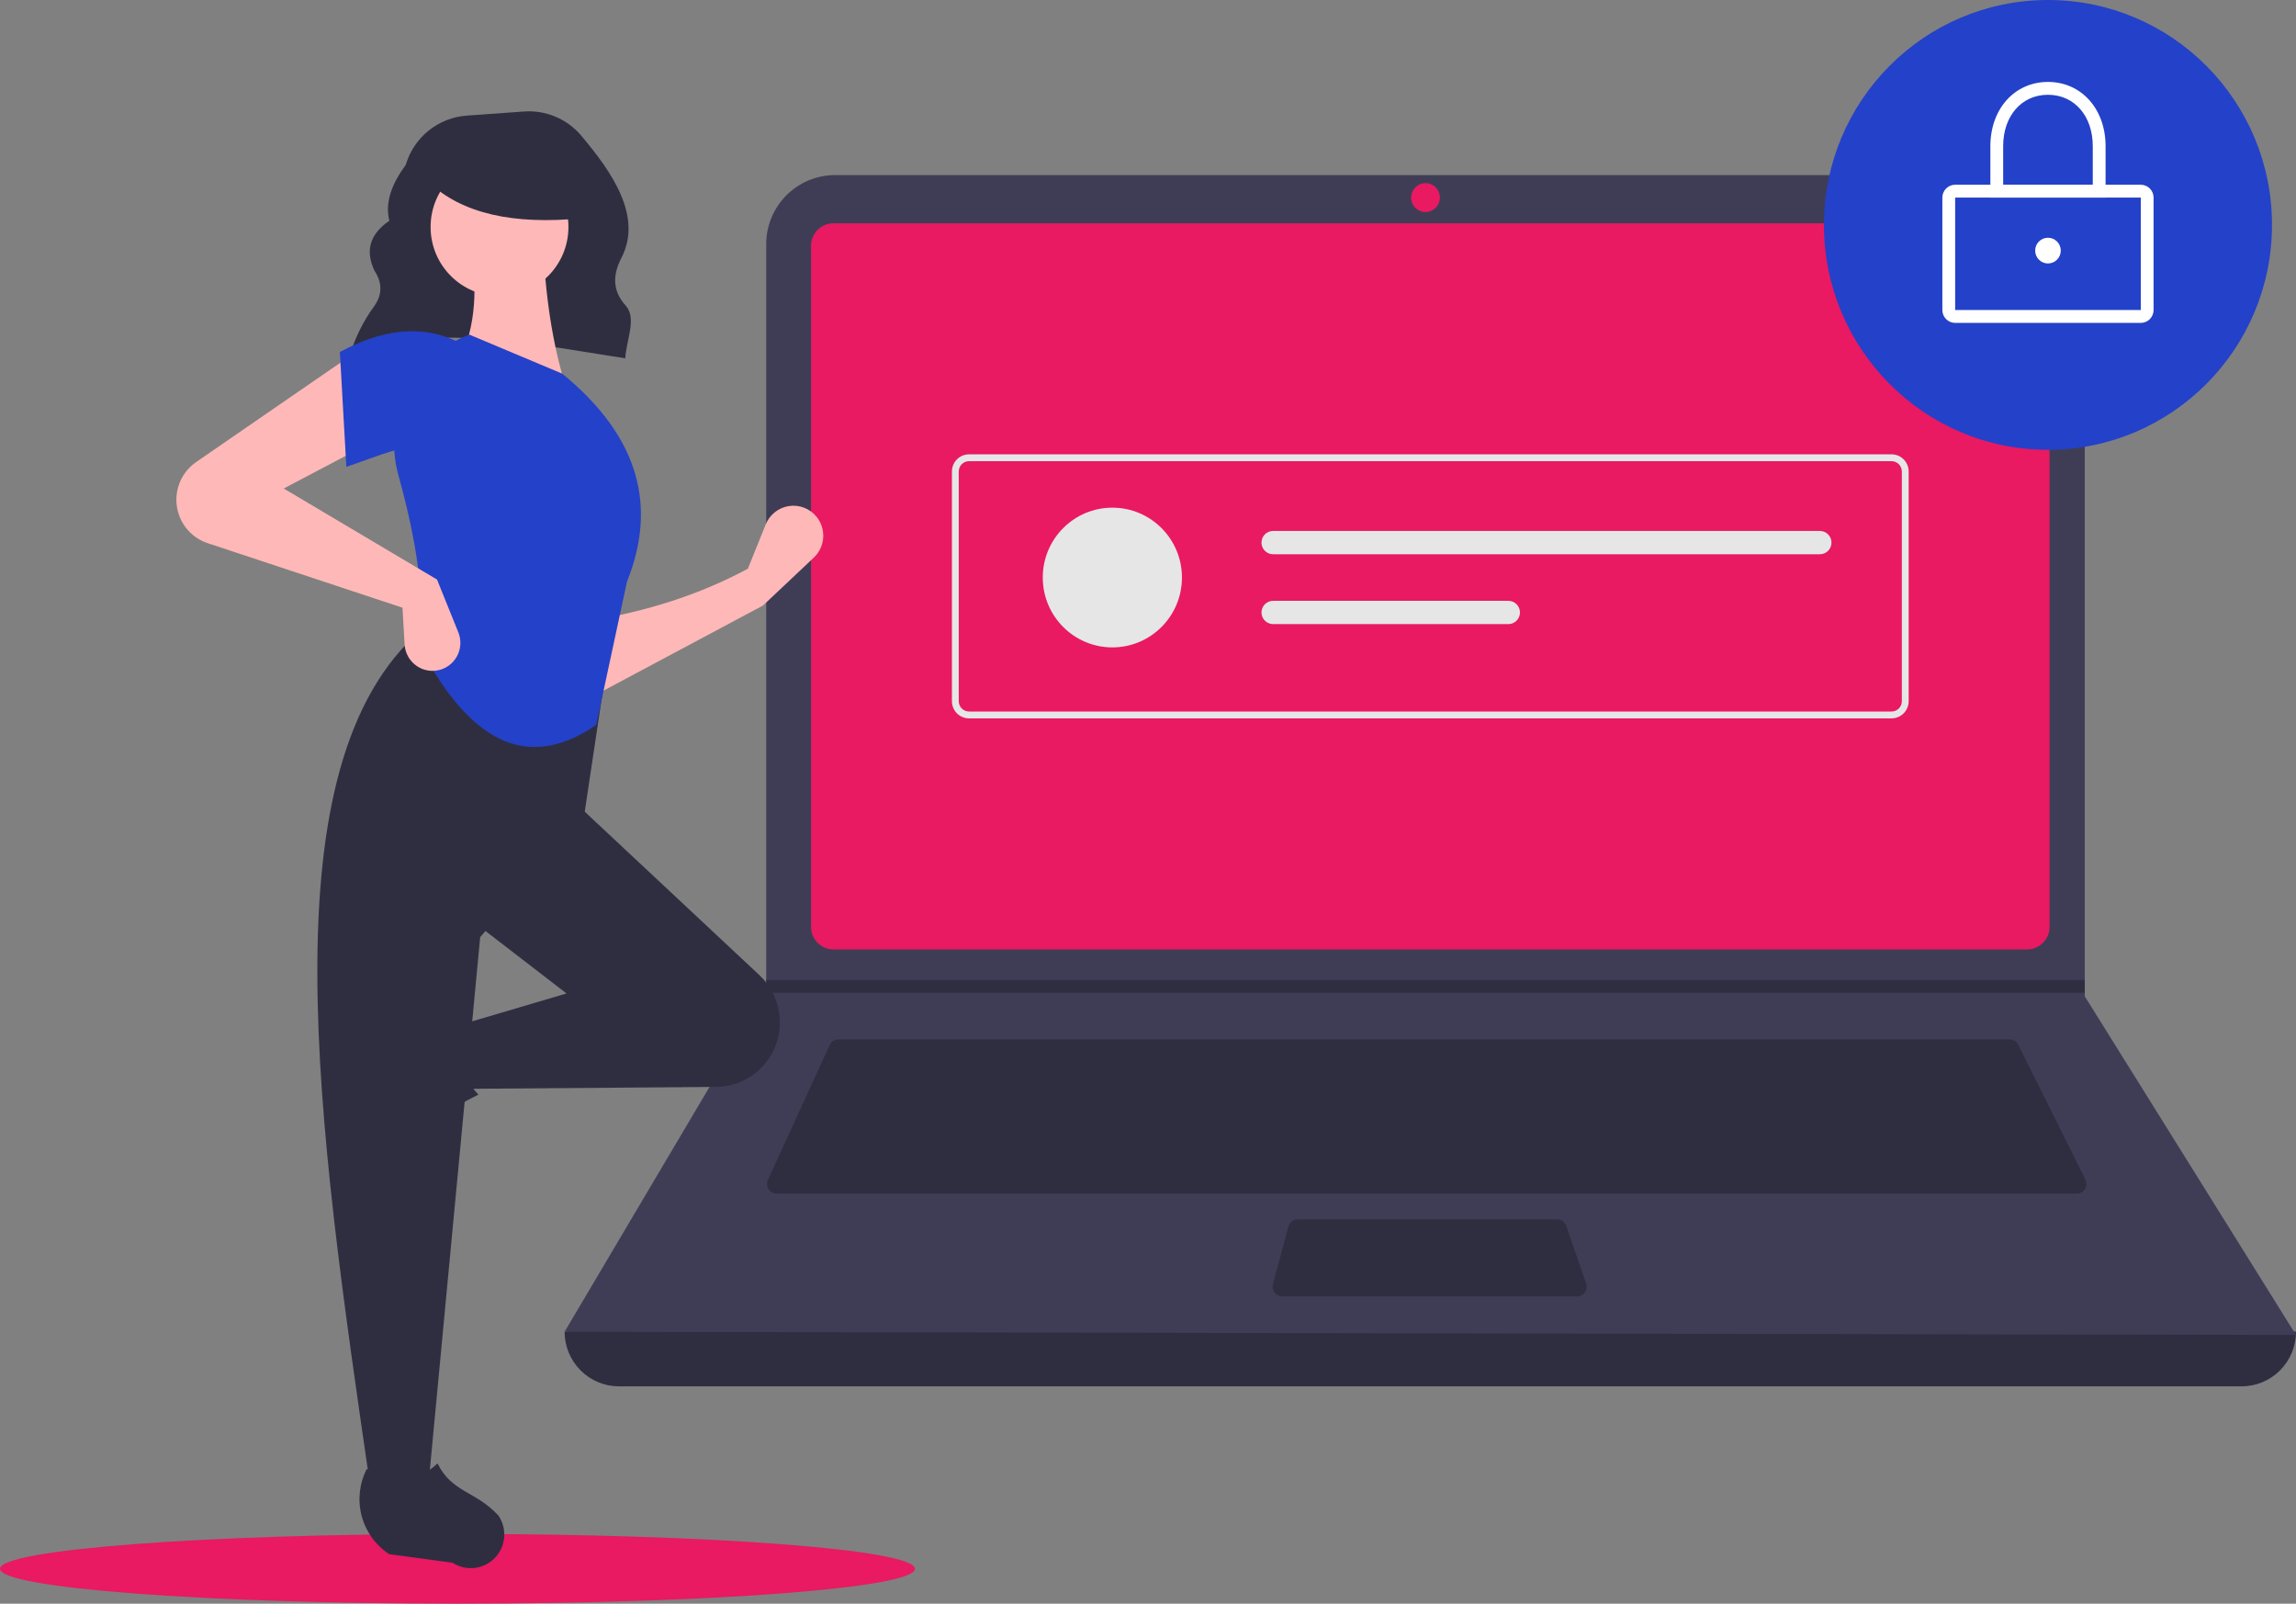 <svg width="517" height="361" viewBox="0 0 517 361" fill="none" xmlns="http://www.w3.org/2000/svg">
<rect x="0" y="0" width="517" height="361" fill="#808080" stroke="none"/>
<g clip-path="url(#clip0)">
<path d="M103.009 361C159.899 361 206.018 357.485 206.018 353.148C206.018 348.812 159.899 345.297 103.009 345.297C46.119 345.297 0 348.812 0 353.148C0 357.485 46.119 361 103.009 361Z" fill="#E91962"/>
<path d="M78.738 80.1C96.665 72.447 118.993 77.296 140.798 80.661C141.001 76.586 143.461 71.626 140.884 68.783C137.754 65.329 138.043 61.7 139.926 58.05C144.743 48.717 137.842 38.785 130.874 30.527C129.304 28.67 127.319 27.211 125.081 26.268C122.843 25.325 120.415 24.926 117.995 25.102L105.087 26.027C101.947 26.252 98.949 27.434 96.496 29.416C94.043 31.398 92.252 34.084 91.362 37.115C88.28 41.322 86.63 45.517 87.669 49.69C83.053 52.856 82.277 56.678 84.352 60.986C86.111 63.699 86.092 66.339 84.272 68.906C81.881 72.18 80.05 75.83 78.854 79.707L78.738 80.1Z" fill="#2F2E41"/>
<path d="M504.749 312.079H139.382C136.133 312.079 133.017 310.783 130.72 308.477C128.422 306.172 127.131 303.044 127.131 299.784C259.577 284.335 389.533 284.335 517 299.784C517 303.044 515.71 306.172 513.412 308.477C511.115 310.783 507.998 312.079 504.749 312.079Z" fill="#2F2E41"/>
<path d="M517 300.507L127.131 299.784L172.316 223.482L172.532 223.12V54.959C172.532 52.918 172.932 50.897 173.71 49.011C174.489 47.125 175.629 45.412 177.068 43.969C178.506 42.525 180.213 41.38 182.092 40.599C183.971 39.818 185.985 39.416 188.019 39.417H453.951C455.985 39.416 457.999 39.818 459.878 40.599C461.757 41.38 463.464 42.525 464.902 43.969C466.34 45.412 467.481 47.125 468.259 49.011C469.037 50.897 469.438 52.918 469.438 54.959V224.277L517 300.507Z" fill="#3F3D56"/>
<path d="M187.665 50.265C186.328 50.267 185.045 50.801 184.1 51.75C183.154 52.699 182.622 53.986 182.621 55.328V208.655C182.622 209.997 183.154 211.284 184.1 212.233C185.046 213.182 186.328 213.716 187.665 213.718H456.466C457.803 213.716 459.085 213.182 460.031 212.233C460.977 211.284 461.509 209.997 461.51 208.655V55.328C461.509 53.986 460.977 52.699 460.031 51.75C459.085 50.801 457.803 50.267 456.466 50.265H187.665Z" fill="#E91962"/>
<path d="M188.791 233.969C188.378 233.969 187.974 234.089 187.626 234.312C187.278 234.536 187.001 234.855 186.827 235.231L172.904 265.608C172.753 265.938 172.687 266.302 172.712 266.665C172.737 267.028 172.852 267.379 173.048 267.685C173.244 267.991 173.513 268.243 173.831 268.418C174.149 268.593 174.506 268.684 174.868 268.684H467.656C468.024 268.684 468.387 268.59 468.709 268.41C469.031 268.229 469.301 267.97 469.495 267.655C469.689 267.34 469.799 266.981 469.815 266.612C469.832 266.242 469.754 265.875 469.589 265.544L454.456 235.168C454.277 234.807 454.001 234.503 453.66 234.291C453.318 234.079 452.924 233.967 452.522 233.969H188.791Z" fill="#2F2E41"/>
<path d="M320.985 47.734C322.776 47.734 324.227 46.277 324.227 44.479C324.227 42.682 322.776 41.225 320.985 41.225C319.194 41.225 317.742 42.682 317.742 44.479C317.742 46.277 319.194 47.734 320.985 47.734Z" fill="#E91962"/>
<path d="M292.206 274.47C291.731 274.471 291.269 274.628 290.892 274.918C290.514 275.209 290.243 275.615 290.119 276.076L286.626 289.094C286.54 289.416 286.528 289.753 286.593 290.079C286.657 290.406 286.796 290.714 286.998 290.978C287.199 291.242 287.459 291.457 287.757 291.604C288.054 291.751 288.382 291.828 288.714 291.828H355.131C355.475 291.828 355.815 291.745 356.121 291.587C356.428 291.428 356.692 291.199 356.892 290.917C357.092 290.635 357.221 290.309 357.27 289.967C357.319 289.624 357.286 289.275 357.173 288.948L352.683 275.93C352.536 275.504 352.26 275.134 351.894 274.873C351.528 274.611 351.09 274.47 350.64 274.47H292.206Z" fill="#2F2E41"/>
<path d="M469.437 220.589V223.481H172.315L172.539 223.12V220.589H469.437Z" fill="#2F2E41"/>
<path d="M461.15 101.254C489.01 101.254 511.595 78.587 511.595 50.627C511.595 22.666 489.01 0 461.15 0C433.29 0 410.705 22.666 410.705 50.627C410.705 78.587 433.29 101.254 461.15 101.254Z" fill="#2441C9"/>
<path d="M482.049 72.686H440.251C439.487 72.685 438.754 72.38 438.214 71.838C437.673 71.295 437.369 70.56 437.369 69.793V44.479C437.369 43.712 437.673 42.977 438.214 42.435C438.754 41.892 439.487 41.587 440.251 41.586H482.049C482.813 41.587 483.546 41.892 484.086 42.435C484.626 42.977 484.93 43.712 484.931 44.479V69.793C484.93 70.56 484.626 71.295 484.086 71.838C483.546 72.38 482.813 72.685 482.049 72.686ZM440.251 44.479V69.793H482.051L482.049 44.479L440.251 44.479Z" fill="white"/>
<path d="M474.122 44.479H448.179V32.907C448.179 24.526 453.634 18.443 461.15 18.443C468.666 18.443 474.122 24.526 474.122 32.907L474.122 44.479ZM451.061 41.586H471.239V32.907C471.239 26.094 467.091 21.336 461.15 21.336C455.21 21.336 451.061 26.094 451.061 32.907L451.061 41.586Z" fill="white"/>
<path d="M461.15 59.306C462.742 59.306 464.033 58.011 464.033 56.413C464.033 54.815 462.742 53.52 461.15 53.52C459.558 53.52 458.268 54.815 458.268 56.413C458.268 58.011 459.558 59.306 461.15 59.306Z" fill="white"/>
<path d="M425.935 161.711H218.196C217.176 161.71 216.198 161.303 215.477 160.579C214.756 159.855 214.35 158.874 214.349 157.85V106.133C214.35 105.11 214.756 104.128 215.477 103.404C216.198 102.681 217.176 102.274 218.196 102.272H425.935C426.955 102.274 427.933 102.681 428.654 103.404C429.375 104.128 429.781 105.11 429.782 106.133V157.85C429.781 158.874 429.375 159.855 428.654 160.579C427.933 161.302 426.955 161.71 425.935 161.711ZM218.196 103.817C217.584 103.817 216.997 104.062 216.565 104.496C216.132 104.93 215.889 105.519 215.888 106.133V157.85C215.889 158.464 216.132 159.053 216.565 159.487C216.997 159.922 217.584 160.166 218.196 160.167H425.935C426.547 160.166 427.134 159.922 427.566 159.487C427.999 159.053 428.242 158.464 428.243 157.85V106.133C428.242 105.519 427.999 104.93 427.566 104.496C427.134 104.062 426.547 103.817 425.935 103.817L218.196 103.817Z" fill="#E6E6E6"/>
<path d="M250.474 145.734C259.129 145.734 266.145 138.693 266.145 130.007C266.145 121.321 259.129 114.28 250.474 114.28C241.82 114.28 234.804 121.321 234.804 130.007C234.804 138.693 241.82 145.734 250.474 145.734Z" fill="#E6E6E6"/>
<path d="M286.666 119.522C286.323 119.522 285.983 119.589 285.665 119.721C285.348 119.852 285.06 120.045 284.817 120.289C284.574 120.532 284.381 120.821 284.249 121.14C284.118 121.458 284.05 121.799 284.05 122.144C284.05 122.488 284.118 122.829 284.249 123.148C284.381 123.466 284.574 123.755 284.817 123.999C285.06 124.242 285.348 124.435 285.665 124.567C285.983 124.698 286.323 124.765 286.666 124.765H409.793C410.486 124.765 411.15 124.489 411.64 123.997C412.129 123.506 412.405 122.839 412.405 122.144C412.405 121.448 412.129 120.782 411.64 120.29C411.15 119.799 410.486 119.522 409.793 119.522H286.666Z" fill="#E6E6E6"/>
<path d="M286.666 135.25C285.974 135.25 285.309 135.526 284.82 136.017C284.33 136.509 284.055 137.176 284.055 137.871C284.055 138.566 284.33 139.233 284.82 139.724C285.309 140.216 285.974 140.492 286.666 140.492H339.648C340.341 140.492 341.005 140.216 341.495 139.724C341.985 139.233 342.26 138.566 342.26 137.871C342.26 137.176 341.985 136.509 341.495 136.017C341.005 135.526 340.341 135.25 339.648 135.25H286.666Z" fill="#E6E6E6"/>
<path d="M171.804 136.31L133.402 156.8L132.916 139.725C145.45 137.625 157.375 133.969 168.402 128.016L172.418 118.058C172.856 116.973 173.567 116.02 174.482 115.295C175.397 114.569 176.485 114.094 177.638 113.917C178.791 113.741 179.97 113.868 181.059 114.287C182.148 114.705 183.11 115.401 183.851 116.306C184.934 117.629 185.476 119.316 185.366 121.026C185.256 122.735 184.502 124.338 183.259 125.511L171.804 136.31Z" fill="#FFB8B8"/>
<path d="M77.973 254.611C77.693 253.58 77.633 252.501 77.798 251.445C77.963 250.389 78.349 249.38 78.931 248.485L87.367 235.492C89.362 232.419 92.423 230.199 95.957 229.263C99.491 228.327 103.245 228.743 106.492 230.428C102.946 236.484 103.441 241.798 107.716 246.415C101.079 249.667 94.944 253.864 89.503 258.876C88.51 259.556 87.369 259.987 86.176 260.135C84.982 260.282 83.771 260.142 82.643 259.724C81.515 259.307 80.503 258.625 79.69 257.736C78.878 256.846 78.289 255.775 77.973 254.611Z" fill="#2F2E41"/>
<path d="M173.553 237.623C172.277 239.758 170.475 241.528 168.321 242.763C166.166 243.998 163.732 244.657 161.251 244.675L105.208 245.102L102.778 230.954L127.569 223.636L106.667 207.537L129.513 180.705L171.01 219.521C173.436 221.79 175.012 224.825 175.475 228.12C175.937 231.415 175.259 234.769 173.553 237.623Z" fill="#2F2E41"/>
<path d="M96.459 334.379H83.334C71.55 253.312 59.554 172.019 95 141.676L136.805 148.506L131.458 184.12L108.125 210.952L96.459 334.379Z" fill="#2F2E41"/>
<path d="M107.996 352.743C106.968 353.024 105.893 353.084 104.841 352.918C103.789 352.752 102.784 352.365 101.891 351.782L87.641 349.859C84.578 347.857 82.366 344.785 81.434 341.238C80.501 337.691 80.915 333.924 82.594 330.666C88.629 334.223 93.923 333.727 98.523 329.436C101.774 336.023 107.13 335.621 112.245 341.171C112.922 342.168 113.352 343.313 113.499 344.51C113.646 345.708 113.506 346.923 113.09 348.055C112.675 349.187 111.995 350.204 111.109 351.019C110.223 351.834 109.156 352.425 107.996 352.743Z" fill="#2F2E41"/>
<path d="M127.569 87.524L103.264 81.67C107.3 73.378 107.633 64.15 105.694 54.35L122.222 53.862C122.74 66.049 124.306 77.435 127.569 87.524Z" fill="#FFB8B8"/>
<path d="M134.249 163.195C116.555 175.295 104.054 163.609 94.514 145.579C95.839 134.546 93.693 121.343 89.718 106.997C87.95 100.67 88.61 93.907 91.567 88.044C94.525 82.181 99.566 77.644 105.694 75.328L126.597 84.109C144.345 98.629 147.839 114.356 141.18 130.944L134.249 163.195Z" fill="#2441C9"/>
<path d="M83.334 99.721L63.889 109.966L98.403 130.456L103.205 142.344C103.526 143.137 103.682 143.988 103.664 144.844C103.646 145.7 103.455 146.544 103.102 147.323C102.749 148.102 102.241 148.801 101.61 149.378C100.979 149.954 100.237 150.395 99.431 150.674C98.514 150.991 97.536 151.091 96.575 150.966C95.613 150.841 94.693 150.494 93.887 149.952C93.081 149.411 92.411 148.689 91.93 147.845C91.448 147 91.168 146.055 91.111 145.083L90.625 136.798L46.759 122.27C45.281 121.78 43.934 120.96 42.819 119.87C41.703 118.781 40.85 117.451 40.323 115.981C39.554 113.839 39.515 111.501 40.211 109.334C40.908 107.168 42.3 105.294 44.171 104.006L79.445 79.719L83.334 99.721Z" fill="#FFB8B8"/>
<path d="M102.778 101.672C94.668 98.106 87.294 101.98 77.987 105.087L76.528 79.231C85.77 74.287 94.582 72.954 102.778 76.792L102.778 101.672Z" fill="#2441C9"/>
<path d="M112.478 66.67C121.049 66.67 127.996 59.697 127.996 51.096C127.996 42.495 121.049 35.522 112.478 35.522C103.908 35.522 96.96 42.495 96.96 51.096C96.96 59.697 103.908 66.67 112.478 66.67Z" fill="#FFB8B8"/>
<path d="M131.043 49.131C115.679 50.641 103.971 48.12 96.489 40.939V35.157H129.739L131.043 49.131Z" fill="#2F2E41"/>
</g>
<defs>
<clipPath id="clip0">
<rect width="517" height="361" fill="white"/>
</clipPath>
</defs>
</svg>
